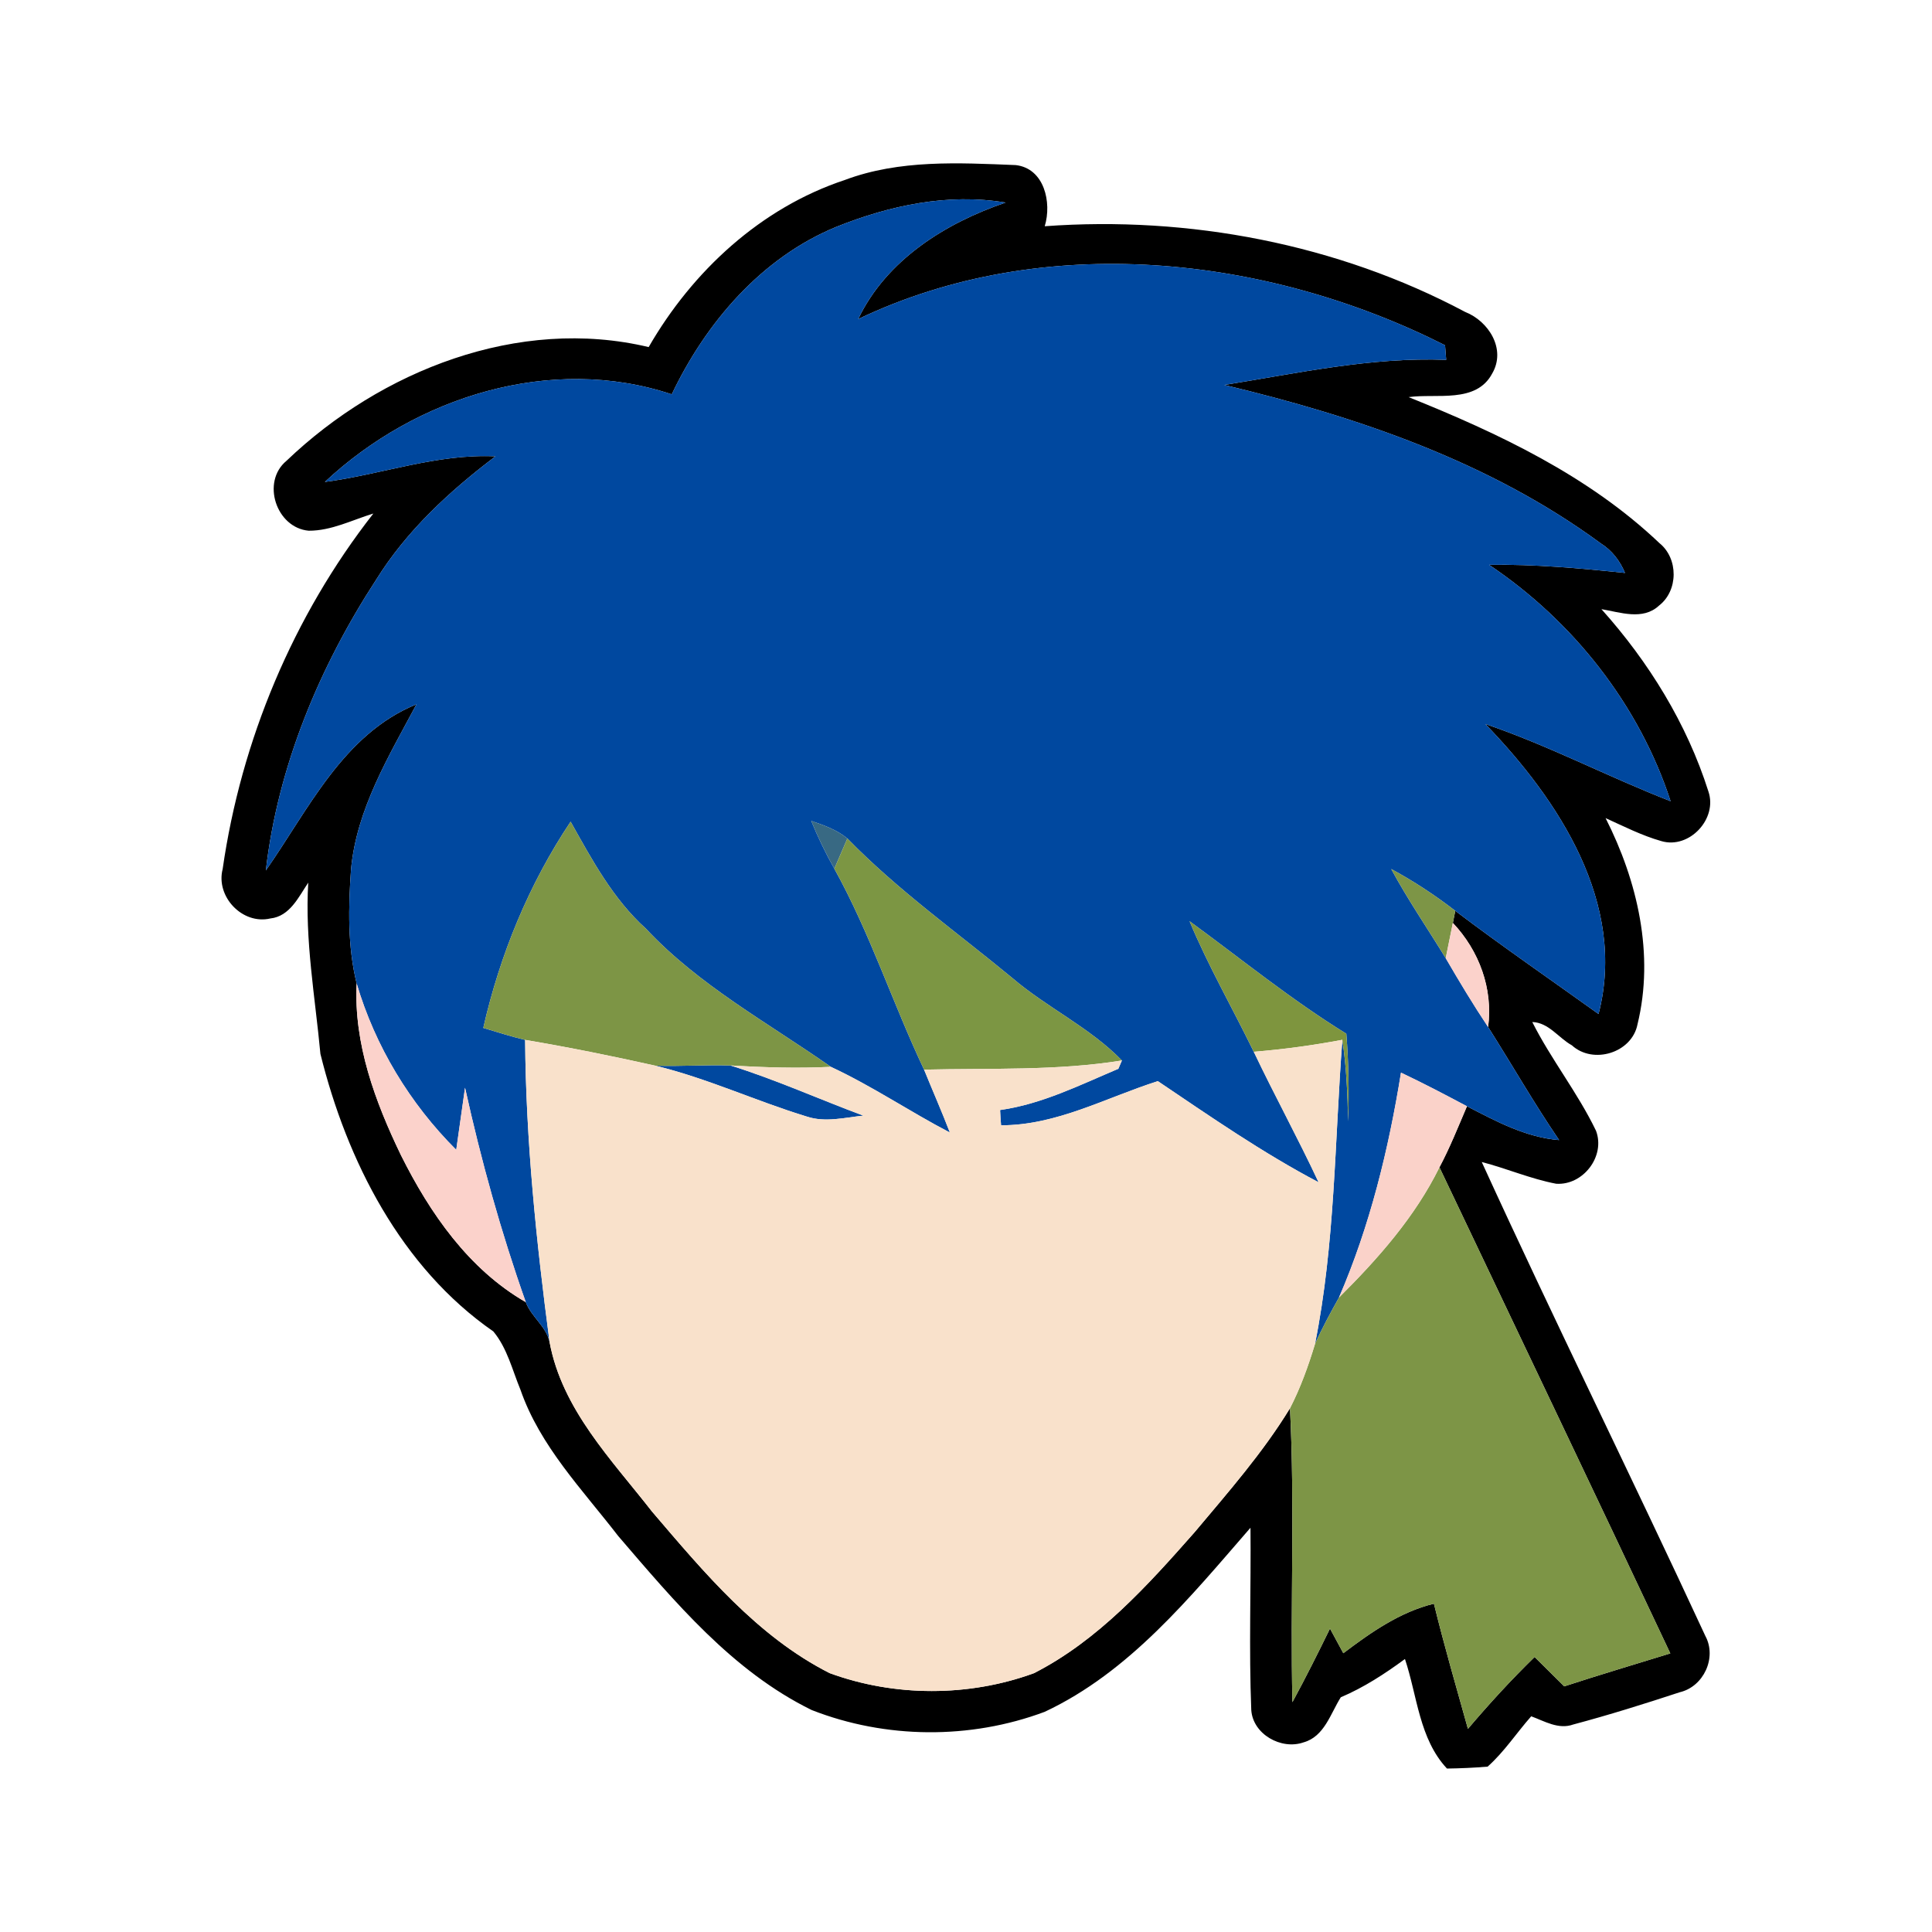 <?xml version="1.0" encoding="UTF-8" ?>
<!DOCTYPE svg PUBLIC "-//W3C//DTD SVG 1.1//EN" "http://www.w3.org/Graphics/SVG/1.1/DTD/svg11.dtd">
<svg width="200pt" height="200pt" viewBox="0 0 200 200" version="1.1" xmlns="http://www.w3.org/2000/svg">
<g id="#000000ff">
<path fill="#000000" opacity="1.00" d=" M 87.46 18.63 C 93.10 16.51 99.23 16.85 105.15 17.09 C 108.11 17.43 108.90 20.96 108.15 23.42 C 123.07 22.33 138.44 25.25 151.67 32.29 C 154.11 33.25 155.93 36.14 154.48 38.65 C 152.82 41.81 148.68 40.70 145.82 41.11 C 155.12 44.85 164.44 49.24 171.78 56.22 C 173.76 57.81 173.75 61.15 171.73 62.70 C 170.06 64.25 167.71 63.38 165.78 63.06 C 170.67 68.51 174.63 74.92 176.85 81.92 C 177.83 84.76 174.87 87.93 171.98 87.07 C 169.97 86.50 168.11 85.55 166.21 84.69 C 169.52 91.21 171.28 98.82 169.51 106.05 C 168.93 109.00 164.91 110.22 162.72 108.21 C 161.34 107.45 160.32 105.85 158.62 105.80 C 160.58 109.69 163.33 113.13 165.22 117.06 C 166.21 119.70 163.88 122.73 161.09 122.54 C 158.46 122.04 155.98 120.96 153.39 120.29 C 160.91 136.74 168.94 152.95 176.54 169.36 C 177.75 171.60 176.36 174.60 173.89 175.18 C 170.24 176.38 166.57 177.53 162.86 178.52 C 161.33 179.07 159.88 178.17 158.51 177.67 C 156.99 179.39 155.72 181.35 154.00 182.88 C 152.59 183.00 151.19 183.06 149.79 183.08 C 146.91 180.00 146.72 175.56 145.44 171.74 C 143.36 173.27 141.18 174.69 138.80 175.70 C 137.73 177.39 137.10 179.77 134.94 180.37 C 132.63 181.18 129.68 179.52 129.53 177.00 C 129.28 170.72 129.51 164.43 129.45 158.15 C 123.21 165.33 116.93 173.09 108.14 177.21 C 100.43 180.09 91.67 180.02 84.02 177.02 C 75.82 173.00 69.83 165.80 63.99 159.00 C 60.29 154.20 55.90 149.70 53.88 143.87 C 53.03 141.82 52.51 139.56 51.07 137.83 C 41.51 131.20 35.91 120.16 33.17 109.10 C 32.62 103.22 31.55 97.30 31.91 91.37 C 30.91 92.85 30.01 94.86 27.98 95.08 C 25.10 95.75 22.31 92.82 23.05 89.96 C 24.96 76.65 30.35 63.77 38.65 53.16 C 36.45 53.83 34.30 54.95 31.96 54.94 C 28.59 54.64 27.02 49.88 29.66 47.70 C 39.41 38.37 53.67 32.72 67.15 35.93 C 71.68 28.07 78.76 21.51 87.46 18.63 M 86.56 23.49 C 78.83 26.67 73.07 33.40 69.54 40.82 C 57.02 36.65 43.04 41.08 33.63 49.89 C 39.54 49.11 45.22 46.95 51.29 47.24 C 46.55 50.83 42.10 54.92 38.94 60.01 C 33.06 69.04 28.76 79.36 27.52 90.11 C 31.93 83.81 35.53 75.99 43.11 72.91 C 40.24 78.30 36.92 83.75 36.34 89.97 C 36.06 93.91 35.97 97.95 36.92 101.81 C 36.61 108.06 38.84 114.06 41.51 119.59 C 44.50 125.58 48.51 131.39 54.43 134.80 C 55.00 136.33 56.53 137.27 56.89 138.92 C 58.18 145.90 63.30 151.09 67.50 156.48 C 72.87 162.76 78.38 169.40 85.88 173.20 C 92.61 175.67 100.29 175.67 107.03 173.21 C 113.68 169.82 118.79 164.14 123.66 158.62 C 127.13 154.48 130.72 150.40 133.54 145.78 C 134.05 155.91 133.56 166.07 133.79 176.21 C 135.15 173.70 136.43 171.15 137.68 168.59 C 138.14 169.43 138.60 170.28 139.06 171.14 C 141.92 168.98 144.91 166.88 148.44 166.01 C 149.50 170.36 150.76 174.66 151.96 178.97 C 154.15 176.39 156.44 173.89 158.86 171.53 C 159.88 172.54 160.91 173.55 161.93 174.57 C 165.57 173.38 169.25 172.29 172.91 171.16 C 165.00 154.36 156.98 137.61 149.01 120.84 C 150.10 118.79 150.95 116.64 151.86 114.52 C 154.88 116.08 157.95 117.74 161.40 118.02 C 158.80 114.21 156.52 110.21 154.05 106.32 C 154.57 102.34 153.12 98.42 150.40 95.54 L 150.65 94.29 C 155.51 97.97 160.53 101.42 165.48 104.97 C 168.44 93.55 161.35 82.79 153.76 74.95 C 160.33 77.18 166.48 80.43 172.94 82.94 C 169.69 72.97 162.84 64.29 154.15 58.47 C 158.86 58.40 163.55 58.82 168.22 59.31 C 167.70 58.06 166.87 56.98 165.71 56.25 C 154.22 47.80 140.48 43.13 126.74 39.85 C 134.35 38.63 141.95 36.95 149.71 37.25 C 149.68 36.88 149.62 36.12 149.59 35.74 C 131.04 26.39 107.96 23.90 88.84 33.03 C 91.76 26.91 97.87 23.09 104.10 20.97 C 98.14 19.97 92.09 21.27 86.56 23.49 Z" />
</g>
<g id="#00489fff">
<path fill="#00489f" opacity="1.00" d=" M 86.56 23.49 C 92.09 21.27 98.14 19.97 104.10 20.97 C 97.87 23.09 91.76 26.91 88.84 33.03 C 107.96 23.90 131.04 26.39 149.59 35.74 C 149.62 36.12 149.68 36.88 149.71 37.25 C 141.95 36.95 134.35 38.63 126.74 39.85 C 140.48 43.13 154.22 47.80 165.71 56.25 C 166.87 56.98 167.70 58.06 168.22 59.31 C 163.55 58.82 158.86 58.40 154.15 58.47 C 162.84 64.29 169.69 72.97 172.94 82.94 C 166.48 80.43 160.33 77.18 153.76 74.95 C 161.35 82.79 168.44 93.55 165.48 104.97 C 160.53 101.42 155.51 97.97 150.65 94.29 C 148.56 92.67 146.35 91.22 144.02 89.96 C 145.73 93.13 147.78 96.11 149.66 99.19 C 151.06 101.60 152.50 104.00 154.05 106.32 C 156.52 110.21 158.80 114.21 161.40 118.02 C 157.95 117.74 154.88 116.08 151.86 114.52 C 149.60 113.32 147.34 112.13 145.03 111.04 C 143.75 118.98 141.81 126.92 138.61 134.32 C 137.73 135.89 136.87 137.48 136.13 139.12 C 138.21 128.75 138.16 118.14 138.96 107.64 C 139.38 110.43 139.50 113.26 139.56 116.08 C 139.66 113.05 139.61 110.02 139.37 107.01 C 133.69 103.51 128.52 99.29 123.14 95.36 C 125.08 100.00 127.59 104.36 129.79 108.88 C 131.95 113.42 134.37 117.83 136.50 122.39 C 130.69 119.33 125.29 115.58 119.86 111.92 C 114.50 113.62 109.39 116.50 103.63 116.49 C 103.59 115.96 103.55 115.44 103.53 114.91 C 107.85 114.30 111.79 112.32 115.77 110.64 L 116.14 109.78 C 112.82 106.36 108.39 104.32 104.78 101.23 C 99.04 96.49 92.93 92.15 87.72 86.80 C 86.64 85.90 85.29 85.43 83.98 84.98 C 84.67 86.68 85.47 88.33 86.37 89.93 C 90.06 96.58 92.41 103.86 95.66 110.73 C 96.54 112.90 97.49 115.05 98.33 117.24 C 94.17 115.07 90.27 112.42 86.01 110.44 C 79.49 105.87 72.36 102.01 66.87 96.14 C 63.46 93.07 61.28 89.00 59.07 85.06 C 54.75 91.52 51.75 98.84 50.03 106.41 C 51.47 106.84 52.90 107.30 54.36 107.65 C 54.44 118.12 55.52 128.55 56.89 138.92 C 56.53 137.27 55.00 136.33 54.43 134.80 C 51.86 127.54 49.80 120.12 48.14 112.60 C 47.84 114.74 47.53 116.88 47.23 119.03 C 42.43 114.24 38.84 108.31 36.92 101.81 C 35.97 97.95 36.06 93.91 36.34 89.97 C 36.92 83.75 40.24 78.30 43.11 72.91 C 35.53 75.99 31.93 83.81 27.52 90.11 C 28.76 79.36 33.06 69.04 38.94 60.01 C 42.10 54.92 46.55 50.83 51.29 47.24 C 45.22 46.95 39.54 49.11 33.63 49.89 C 43.04 41.08 57.02 36.65 69.54 40.82 C 73.07 33.40 78.83 26.67 86.56 23.49 Z" />
<path fill="#00489f" opacity="1.00" d=" M 67.84 110.32 C 70.43 110.41 73.03 110.21 75.63 110.30 C 80.30 111.76 84.78 113.78 89.37 115.49 C 87.44 115.69 85.43 116.22 83.53 115.59 C 78.25 113.98 73.21 111.62 67.84 110.32 Z" />
</g>
<g id="#386983ff">
<path fill="#386983" opacity="1.00" d=" M 83.98 84.98 C 85.29 85.43 86.64 85.90 87.72 86.80 C 87.38 87.58 86.71 89.15 86.37 89.93 C 85.47 88.33 84.67 86.68 83.98 84.98 Z" />
</g>
<g id="#7d9545ff">
<path fill="#7d9545" opacity="1.00" d=" M 50.03 106.41 C 51.75 98.84 54.75 91.52 59.07 85.06 C 61.28 89.00 63.46 93.07 66.87 96.14 C 72.36 102.01 79.49 105.87 86.01 110.44 C 82.54 110.61 79.08 110.50 75.63 110.30 C 73.03 110.21 70.43 110.41 67.84 110.32 C 63.37 109.32 58.88 108.41 54.36 107.65 C 52.90 107.30 51.47 106.84 50.03 106.41 Z" />
</g>
<g id="#7c9643ff">
<path fill="#7c9643" opacity="1.00" d=" M 86.37 89.93 C 86.71 89.15 87.38 87.58 87.72 86.80 C 92.93 92.15 99.04 96.49 104.78 101.23 C 108.39 104.32 112.82 106.36 116.14 109.78 C 109.37 110.87 102.49 110.56 95.66 110.73 C 92.41 103.86 90.06 96.58 86.37 89.93 Z" />
</g>
<g id="#7d9546ff">
<path fill="#7d9546" opacity="1.00" d=" M 144.02 89.96 C 146.35 91.22 148.56 92.67 150.65 94.29 L 150.40 95.54 C 150.16 96.76 149.91 97.97 149.66 99.19 C 147.78 96.11 145.73 93.13 144.02 89.96 Z" />
<path fill="#7d9546" opacity="1.00" d=" M 138.61 134.32 C 142.65 130.30 146.47 125.99 149.01 120.84 C 156.98 137.61 165.00 154.36 172.91 171.16 C 169.25 172.29 165.57 173.38 161.93 174.57 C 160.91 173.55 159.88 172.54 158.86 171.53 C 156.44 173.89 154.15 176.39 151.96 178.97 C 150.76 174.66 149.50 170.36 148.44 166.01 C 144.91 166.88 141.92 168.98 139.06 171.14 C 138.60 170.28 138.14 169.43 137.68 168.59 C 136.43 171.15 135.15 173.70 133.79 176.21 C 133.56 166.07 134.05 155.91 133.54 145.78 C 134.63 143.66 135.44 141.40 136.13 139.12 C 136.87 137.48 137.73 135.89 138.61 134.32 Z" />
</g>
<g id="#7e953eff">
<path fill="#7e953e" opacity="1.00" d=" M 123.14 95.36 C 128.52 99.29 133.69 103.51 139.37 107.01 C 139.61 110.02 139.66 113.05 139.56 116.08 C 139.50 113.26 139.38 110.43 138.96 107.64 C 135.93 108.21 132.86 108.63 129.79 108.88 C 127.59 104.36 125.08 100.00 123.14 95.36 Z" />
</g>
<g id="#fbd2cbff">
<path fill="#fbd2cb" opacity="1.00" d=" M 149.66 99.19 C 149.91 97.97 150.16 96.76 150.40 95.54 C 153.12 98.42 154.57 102.34 154.05 106.32 C 152.50 104.00 151.06 101.60 149.66 99.19 Z" />
<path fill="#fbd2cb" opacity="1.00" d=" M 36.92 101.81 C 38.84 108.31 42.43 114.24 47.23 119.03 C 47.53 116.88 47.84 114.74 48.14 112.60 C 49.80 120.12 51.86 127.54 54.43 134.80 C 48.51 131.39 44.50 125.58 41.51 119.59 C 38.84 114.06 36.61 108.06 36.92 101.81 Z" />
</g>
<g id="#f9e1cbff">
<path fill="#f9e1cb" opacity="1.00" d=" M 54.36 107.65 C 58.88 108.41 63.37 109.32 67.84 110.32 C 73.21 111.62 78.25 113.98 83.53 115.59 C 85.43 116.22 87.44 115.69 89.37 115.49 C 84.78 113.78 80.30 111.76 75.63 110.30 C 79.08 110.50 82.54 110.61 86.01 110.44 C 90.27 112.42 94.17 115.07 98.33 117.24 C 97.49 115.05 96.54 112.90 95.66 110.73 C 102.49 110.56 109.37 110.87 116.14 109.78 L 115.77 110.64 C 111.79 112.32 107.85 114.30 103.53 114.91 C 103.55 115.44 103.59 115.96 103.63 116.49 C 109.39 116.50 114.50 113.62 119.86 111.92 C 125.29 115.58 130.69 119.33 136.50 122.39 C 134.37 117.83 131.95 113.42 129.79 108.88 C 132.86 108.63 135.93 108.21 138.96 107.64 C 138.16 118.14 138.21 128.75 136.13 139.12 C 135.44 141.40 134.63 143.66 133.54 145.78 C 130.72 150.40 127.13 154.48 123.66 158.62 C 118.79 164.14 113.68 169.82 107.03 173.21 C 100.29 175.67 92.61 175.67 85.88 173.20 C 78.38 169.40 72.87 162.76 67.50 156.48 C 63.30 151.09 58.18 145.90 56.89 138.92 C 55.52 128.55 54.44 118.12 54.36 107.65 Z" />
</g>
<g id="#fad2c9ff">
<path fill="#fad2c9" opacity="1.00" d=" M 145.03 111.04 C 147.34 112.13 149.60 113.32 151.86 114.52 C 150.95 116.64 150.10 118.79 149.01 120.84 C 146.47 125.99 142.65 130.30 138.61 134.32 C 141.81 126.92 143.75 118.98 145.03 111.04 Z" />
</g>
</svg>

